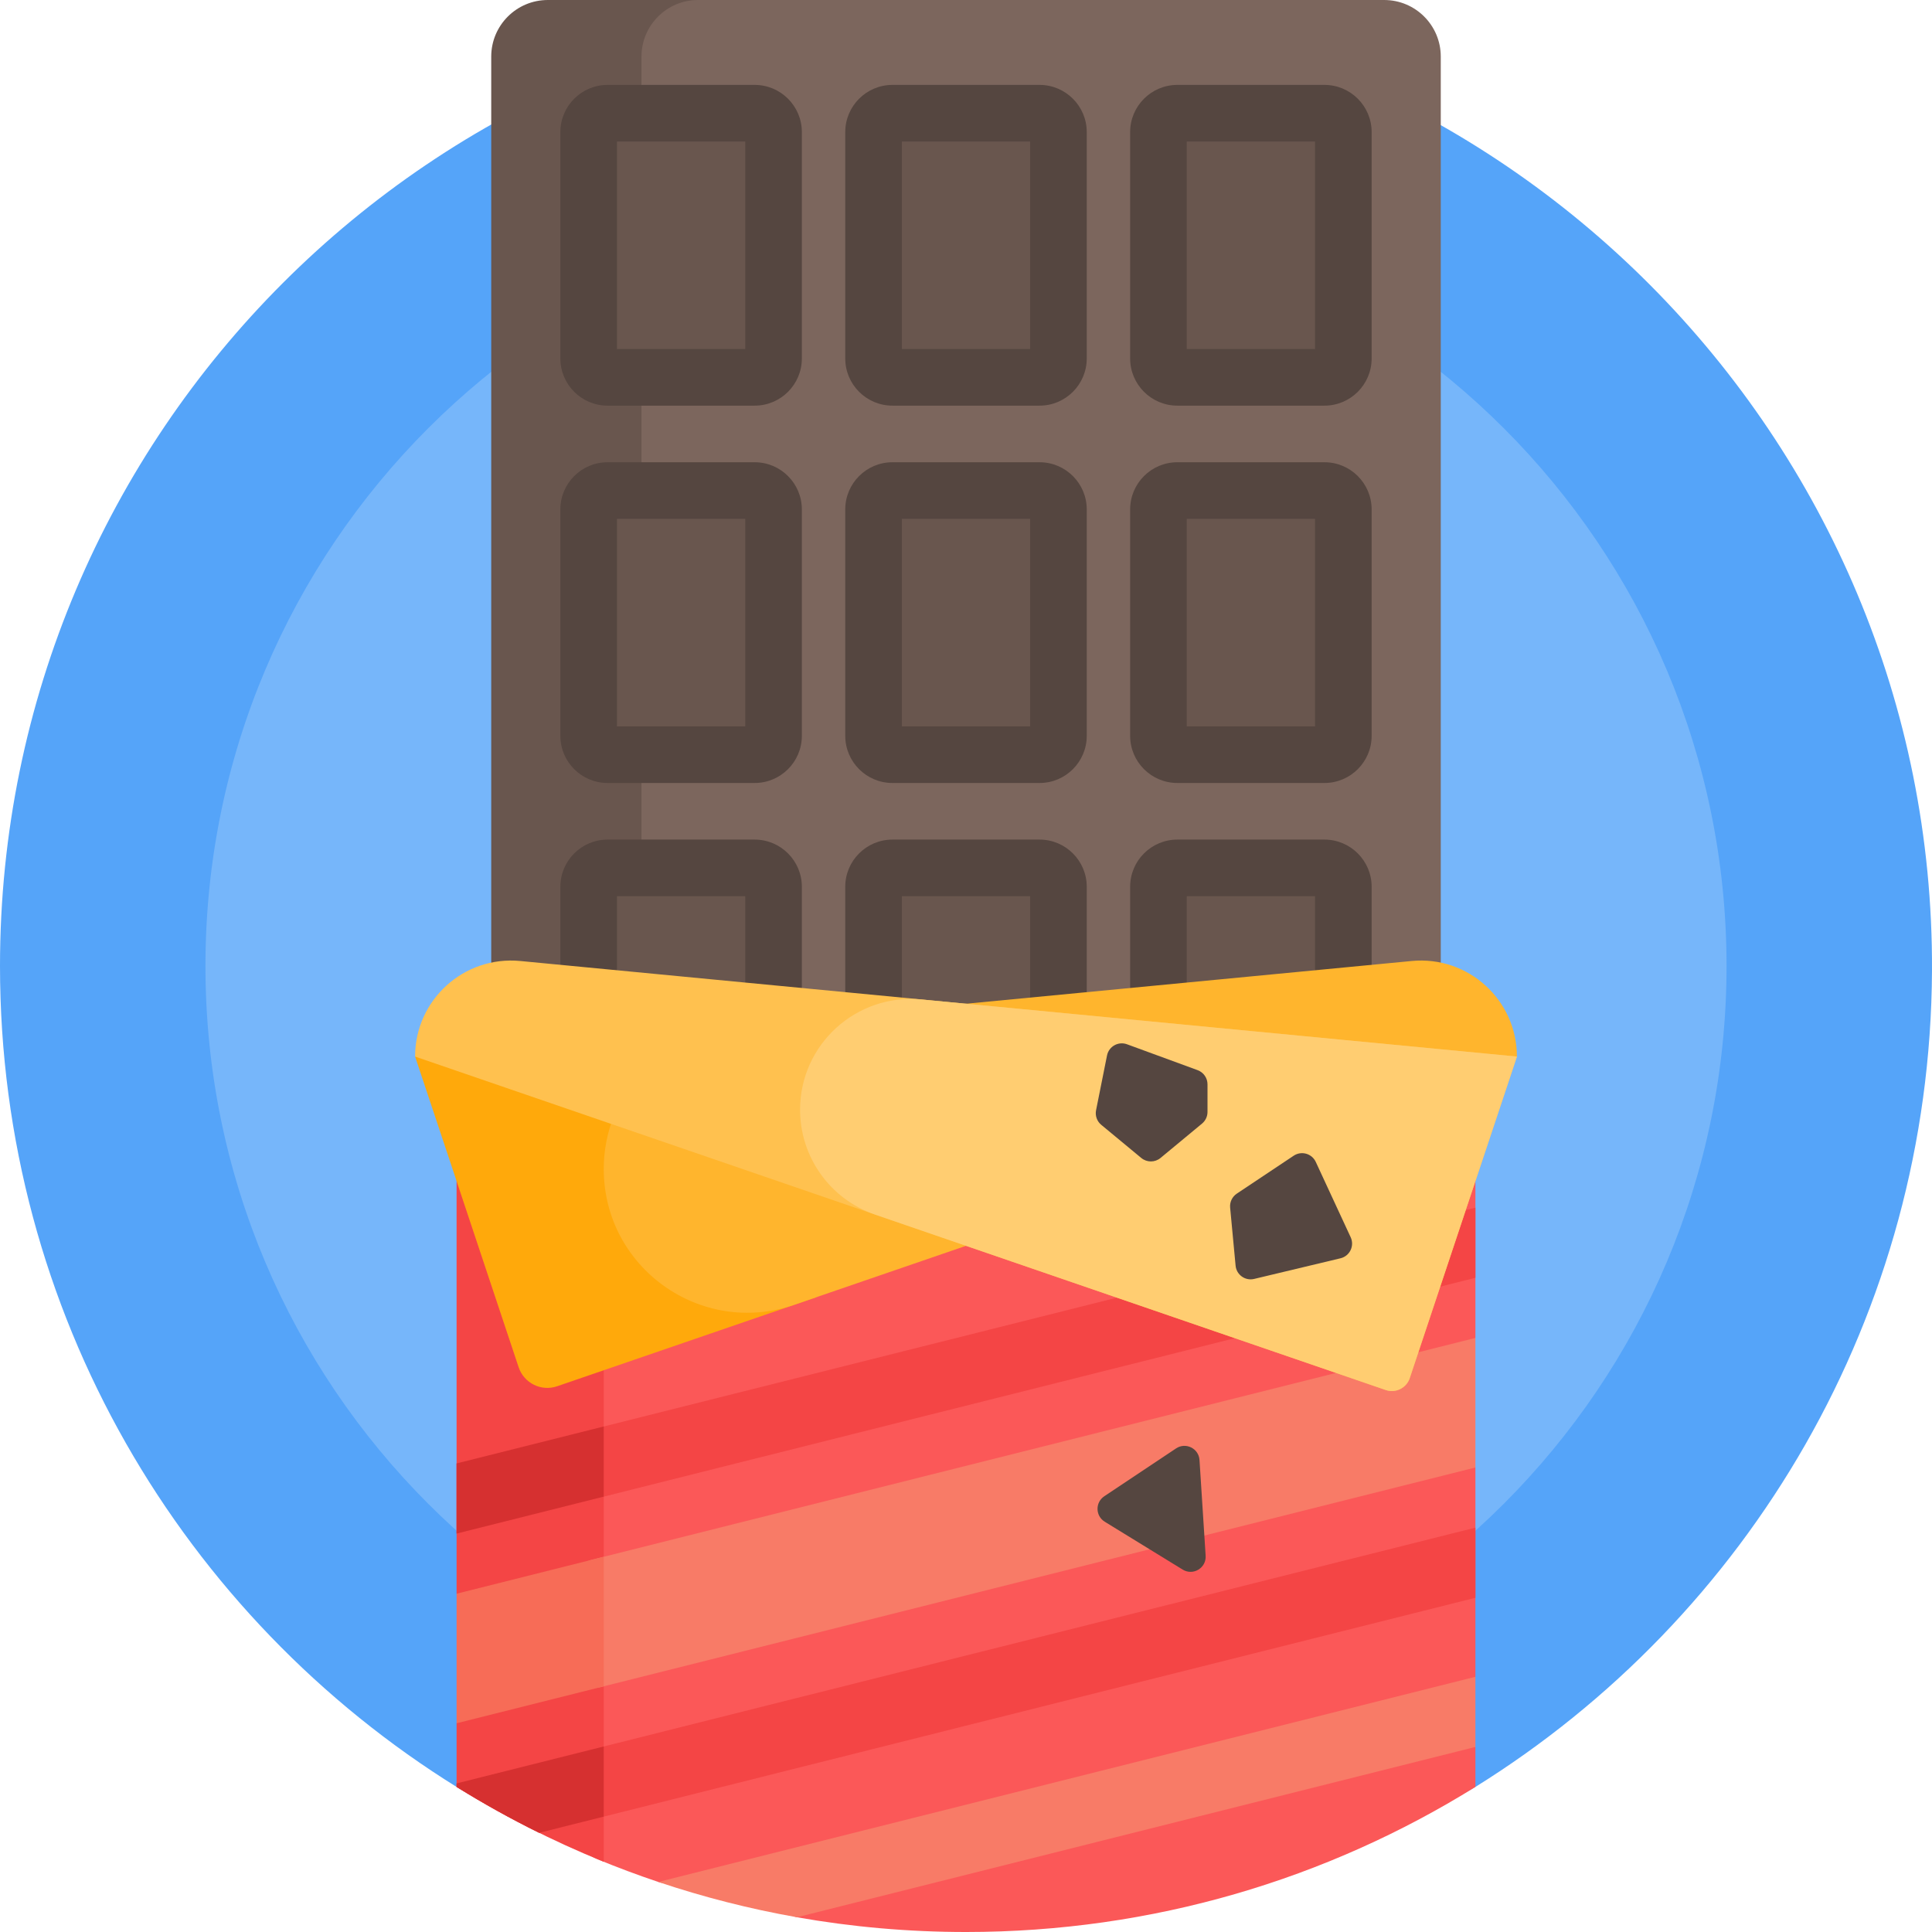 <svg id="Capa_1" enable-background="new 0 0 512 512" height="512" viewBox="0 0 512 512" width="512" xmlns="http://www.w3.org/2000/svg"><g><path d="m0 256c0-141.384 114.615-256 255.999-256 141.529 0 256.681 115.735 255.998 257.262-.441 91.338-48.716 171.369-121.059 216.328-8.274 5.142-18.566 5.861-27.404 1.764-32.695-15.154-69.127-23.612-107.534-23.612s-74.838 8.458-107.533 23.612c-8.738 4.05-18.954 3.474-27.14-1.599-72.824-45.134-121.327-125.78-121.327-217.755z" fill="#55a4f9"/><path d="m457.553 256c0 111.315-90.238 201.553-201.553 201.553s-201.553-90.238-201.553-201.553 90.238-201.553 201.553-201.553 201.553 90.238 201.553 201.553z" fill="#76b6fa"/><path d="m391 280v74.566l-1.436 1.861c-3.4 4.407-5.245 9.816-5.245 15.383 0 6.166 2.263 12.118 6.359 16.728l.322.362v55.468l-1.806 2.134c-4.223 4.989-3.399 12.499 1.806 16.454v10.596c-39.192 24.371-85.452 38.448-135 38.448-15.281 0-30.25-1.339-44.796-3.906-2.349-.415-3.282-3.552-5.609-4.03-6.774-1.393-13.45-3.052-20.017-4.968-3.27-.954-7.919.719-11.133-.361-5.482-1.841-10.882-3.863-16.191-6.058l-.054-.022c-3.148-1.303-5.2-4.374-5.2-7.781v-204.874z" fill="#fb5858"/><path d="m160 280v213.391c-13.622-5.514-26.661-12.167-39-19.84v-16.868l5.617-19.641-5.617-14.693v-142.349z" fill="#f44545"/><path d="m391 320.04v18.587l-270 67.783v-18.587zm-270 153.512c7.072 4.397 14.373 8.459 21.883 12.165l248.117-62.29v-18.587l-270 67.783z" fill="#f44545"/><path d="m391 354.566v34.334l-231.807 58.195c-3.144.789-6.193-1.588-6.193-4.83v-24.065c0-2.283 1.553-4.274 3.768-4.83zm-179.795 153.527 179.795-45.137v-18.587l-216.555 54.366c11.888 3.992 24.165 7.136 36.76 9.358z" fill="#f87b67"/><path d="m160 412.559v34.334l-39 9.791v-34.334z" fill="#f76c57"/><path d="m160 481.419-17.117 4.297c-7.51-3.705-14.811-7.767-21.883-12.165v-.929l39-9.791zm-39-93.596v18.587l39-9.791v-18.587z" fill="#d63030"/><path d="m209.681 15v270c0 8.284-6.716 15-15 15h-49.5c-8.284 0-15-6.716-15-15v-270c0-8.284 6.716-15 15-15h49.5c8.284 0 15 6.716 15 15z" fill="#69564e"/><path d="m381.819 15v270c0 8.284-6.716 15-15 15h-181.819c-8.284 0-15-6.716-15-15v-270c0-8.284 6.716-15 15-15h181.819c8.284 0 15 6.716 15 15z" fill="#7c665d"/><path d="m280.5 135v60c0 2.761-2.239 5-5 5h-39c-2.761 0-5-2.239-5-5v-60c0-2.761 2.239-5 5-5h39c2.761 0 5 2.239 5 5zm-5 95h-39c-2.761 0-5 2.239-5 5v60c0 2.761 2.239 5 5 5h39c2.761 0 5-2.239 5-5v-60c0-2.761-2.239-5-5-5zm-75.5-200h-39c-2.761 0-5 2.239-5 5v60c0 2.761 2.239 5 5 5h39c2.761 0 5-2.239 5-5v-60c0-2.761-2.239-5-5-5zm0 100h-39c-2.761 0-5 2.239-5 5v60c0 2.761 2.239 5 5 5h39c2.761 0 5-2.239 5-5v-60c0-2.761-2.239-5-5-5zm0 100h-39c-2.761 0-5 2.239-5 5v60c0 2.761 2.239 5 5 5h39c2.761 0 5-2.239 5-5v-60c0-2.761-2.239-5-5-5zm151-200h-39c-2.761 0-5 2.239-5 5v60c0 2.761 2.239 5 5 5h39c2.761 0 5-2.239 5-5v-60c0-2.761-2.239-5-5-5zm0 100h-39c-2.761 0-5 2.239-5 5v60c0 2.761 2.239 5 5 5h39c2.761 0 5-2.239 5-5v-60c0-2.761-2.239-5-5-5zm-75.5-100h-39c-2.761 0-5 2.239-5 5v60c0 2.761 2.239 5 5 5h39c2.761 0 5-2.239 5-5v-60c0-2.761-2.239-5-5-5zm75.5 200h-39c-2.761 0-5 2.239-5 5v60c0 2.761 2.239 5 5 5h39c2.761 0 5-2.239 5-5v-60c0-2.761-2.239-5-5-5z" fill="#69564e"/><path d="m200 122.5h-39c-6.893 0-12.5 5.607-12.5 12.5v60c0 6.893 5.607 12.5 12.5 12.5h39c6.893 0 12.5-5.607 12.5-12.5v-60c0-6.893-5.607-12.5-12.5-12.5zm-2.5 70h-34v-55h34zm2.5 30h-39c-6.893 0-12.5 5.607-12.5 12.5v60c0 6.893 5.607 12.5 12.5 12.5h39c6.893 0 12.5-5.607 12.5-12.5v-60c0-6.893-5.607-12.5-12.5-12.5zm-2.5 70h-34v-55h34zm153.5-270h-39c-6.893 0-12.5 5.607-12.5 12.5v60c0 6.893 5.607 12.5 12.5 12.5h39c6.893 0 12.5-5.607 12.5-12.5v-60c0-6.893-5.607-12.5-12.5-12.5zm-2.5 70h-34v-55h34zm-73 130h-39c-6.893 0-12.5 5.607-12.5 12.5v60c0 6.893 5.607 12.5 12.5 12.5h39c6.893 0 12.5-5.607 12.5-12.5v-60c0-6.893-5.607-12.5-12.5-12.5zm-2.5 70h-34v-55h34zm78-70h-39c-6.893 0-12.5 5.607-12.5 12.5v60c0 6.893 5.607 12.5 12.5 12.5h39c6.893 0 12.5-5.607 12.5-12.5v-60c0-6.893-5.607-12.5-12.5-12.5zm-2.5 70h-34v-55h34zm-73-170h-39c-6.893 0-12.5 5.607-12.5 12.5v60c0 6.893 5.607 12.5 12.5 12.5h39c6.893 0 12.5-5.607 12.5-12.5v-60c0-6.893-5.607-12.5-12.5-12.5zm-2.5 70h-34v-55h34zm-73-170h-39c-6.893 0-12.5 5.607-12.5 12.5v60c0 6.893 5.607 12.5 12.5 12.5h39c6.893 0 12.5-5.607 12.5-12.5v-60c0-6.893-5.607-12.5-12.5-12.5zm-2.5 70h-34v-55h34zm78-70h-39c-6.893 0-12.5 5.607-12.5 12.5v60c0 6.893 5.607 12.5 12.5 12.5h39c6.893 0 12.5-5.607 12.5-12.5v-60c0-6.893-5.607-12.5-12.5-12.5zm-2.5 70h-34v-55h34zm78 30h-39c-6.893 0-12.5 5.607-12.5 12.5v60c0 6.893 5.607 12.5 12.5 12.5h39c6.893 0 12.5-5.607 12.5-12.5v-60c0-6.893-5.607-12.5-12.5-12.5zm-2.5 70h-34v-55h34z" fill="#554640"/><path d="m216.225 343.816-68.574 23.556c-4.214 1.448-8.8-.819-10.209-5.046l-27.442-82.326 82.066-7.869z" fill="#ffa90b"/><path d="m402 280-191.562 65.804c-24.714 8.49-50.438-9.873-50.438-36.005 0-19.618 14.908-36.023 34.436-37.896l179.692-17.231c14.943-1.432 27.872 10.316 27.872 25.328z" fill="#ffb52d"/><path d="m402 280-28.404 85.213c-.879 2.636-3.739 4.051-6.368 3.148l-257.228-88.361c0-15.012 12.929-26.76 27.872-25.327z" fill="#ffc14f"/><path d="m402 280-28.404 85.213c-.879 2.636-3.739 4.051-6.368 3.148l-135.381-46.505c-11.858-4.073-19.82-15.227-19.82-27.765 0-17.321 14.918-30.877 32.16-29.223z" fill="#ffcd71"/><path d="m320 287.357v7.325c0 1.191-.531 2.321-1.449 3.081l-11 9.11c-1.48 1.226-3.623 1.226-5.103 0l-10.609-8.786c-1.133-.938-1.659-2.423-1.371-3.865l2.902-14.508c.481-2.406 2.995-3.816 5.299-2.971l18.708 6.859c1.576.577 2.623 2.077 2.623 3.755zm37.944 40.529-9.252-19.966c-1.032-2.226-3.806-3.008-5.848-1.646l-15.082 10.055c-1.224.816-1.901 2.238-1.764 3.703l1.446 15.382c.228 2.422 2.546 4.082 4.912 3.516l22.889-5.471c2.458-.588 3.762-3.28 2.699-5.573zm-40.064 59.031c-.197-3.073-3.648-4.781-6.21-3.073l-19.033 12.689c-2.428 1.619-2.361 5.209.125 6.737l20.66 12.689c2.764 1.698 6.293-.427 6.085-3.664z" fill="#554640"/></g></svg>